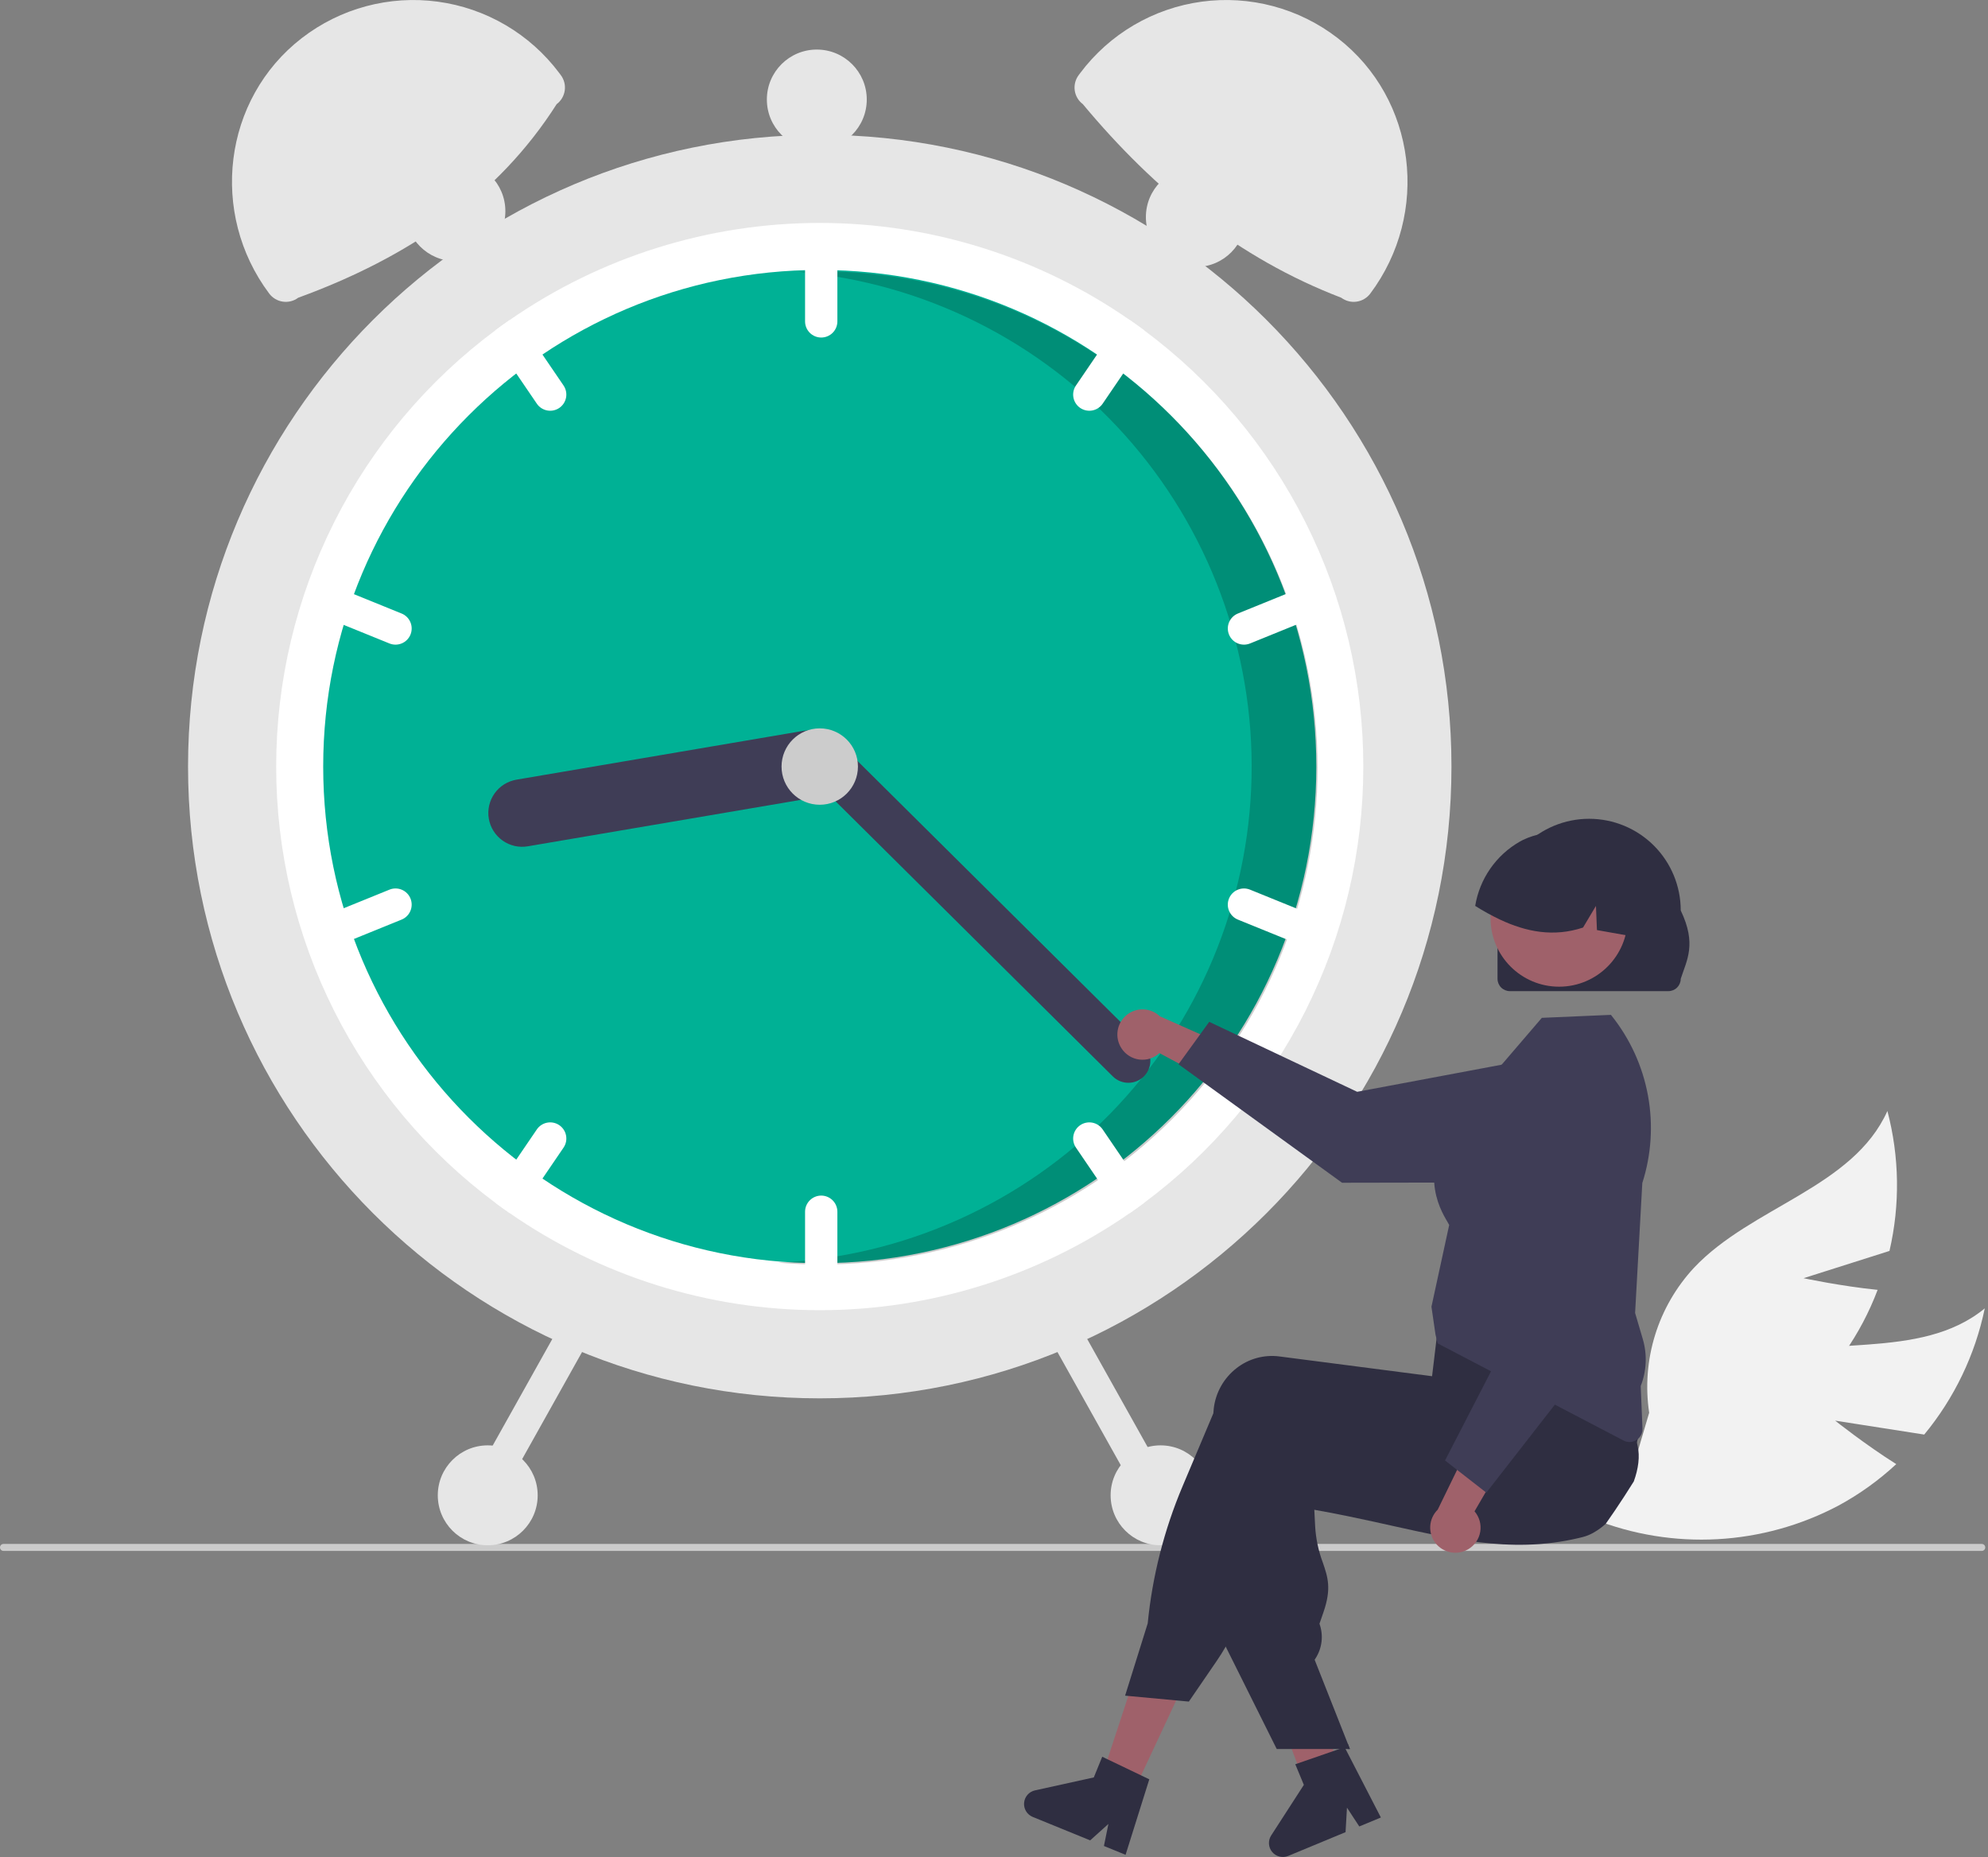 <svg width="303" height="283" viewBox="0 0 303 283" fill="none" xmlns="http://www.w3.org/2000/svg">
<rect x="0" y="0" width="303" height="283" fill="#808080" stroke="none"/>
<g clip-path="url(#clip0_566_74)">
<path d="M279.706 216.503L293.28 218.624C297.875 213.061 301.042 206.461 302.507 199.396C292.582 207.52 277.488 203.203 265.452 207.638C261.709 209.051 258.332 211.287 255.571 214.182C252.809 217.077 250.735 220.556 249.501 224.362L242.867 231.499C248.872 233.876 255.321 234.923 261.77 234.568C268.218 234.213 274.513 232.464 280.221 229.442C283.406 227.715 286.361 225.594 289.016 223.128C284.266 220.138 279.706 216.503 279.706 216.503Z" fill="#F2F2F2"/>
<path d="M274.888 194.794L287.984 190.639C289.615 183.61 289.506 176.29 287.667 169.313C282.406 181.012 266.971 183.879 258.177 193.216C255.457 196.15 253.431 199.658 252.251 203.48C251.07 207.303 250.765 211.342 251.358 215.299L248.604 224.645C255.038 224.095 261.277 222.156 266.891 218.962C272.504 215.769 277.359 211.396 281.119 206.146C283.2 203.179 284.899 199.963 286.176 196.572C280.591 196.013 274.888 194.794 274.888 194.794Z" fill="#F2F2F2"/>
<path d="M302.58 235.822C302.58 235.893 302.567 235.962 302.54 236.027C302.513 236.091 302.474 236.15 302.425 236.2C302.375 236.249 302.316 236.289 302.251 236.315C302.187 236.342 302.117 236.356 302.047 236.355H0.533C0.392 236.355 0.256 236.299 0.156 236.199C0.056 236.099 0 235.964 0 235.822C0 235.681 0.056 235.546 0.156 235.446C0.256 235.346 0.392 235.29 0.533 235.29H302.047C302.117 235.289 302.187 235.303 302.251 235.33C302.316 235.356 302.375 235.396 302.425 235.445C302.474 235.495 302.513 235.554 302.54 235.618C302.567 235.683 302.58 235.752 302.58 235.822Z" fill="#CCCCCC"/>
<path d="M124.942 213.103C178.117 213.103 221.224 169.996 221.224 116.821C221.224 63.646 178.117 20.54 124.942 20.54C71.767 20.54 28.66 63.646 28.66 116.821C28.66 169.996 71.767 213.103 124.942 213.103Z" fill="#E6E6E6"/>
<path d="M207.788 116.822C207.798 129.749 204.778 142.499 198.971 154.048C193.164 165.598 184.731 175.626 174.349 183.328C173.655 183.847 172.947 184.353 172.235 184.846C158.352 194.496 141.849 199.669 124.941 199.669C108.033 199.669 91.53 194.496 77.646 184.846C76.934 184.353 76.227 183.847 75.533 183.328C65.158 175.619 56.73 165.589 50.924 154.041C45.118 142.493 42.094 129.747 42.094 116.822C42.094 103.896 45.118 91.15 50.924 79.602C56.73 68.054 65.158 58.025 75.533 50.316C76.227 49.796 76.934 49.29 77.646 48.797C91.53 39.147 108.033 33.975 124.941 33.975C141.849 33.975 158.352 39.147 172.235 48.797C172.947 49.29 173.655 49.796 174.349 50.316C184.731 58.018 193.164 68.046 198.971 79.595C204.778 91.145 207.798 103.895 207.788 116.822Z" fill="white"/>
<path d="M124.942 192.504C166.74 192.504 200.624 158.62 200.624 116.822C200.624 75.024 166.74 41.14 124.942 41.14C83.144 41.14 49.26 75.024 49.26 116.822C49.26 158.62 83.144 192.504 124.942 192.504Z" fill="#00B195"/>
<path opacity="0.2" d="M125.139 41.351C123.992 41.351 122.851 41.381 121.717 41.432C140.845 43.112 158.619 52.002 171.438 66.298C184.257 80.594 191.162 99.229 190.754 118.427C190.347 137.624 182.657 155.949 169.243 169.689C155.829 183.428 137.694 191.555 118.512 192.423C120.696 192.613 122.905 192.715 125.139 192.715C145.211 192.715 164.461 184.741 178.654 170.548C192.847 156.355 200.821 137.105 200.821 117.033C200.821 96.961 192.847 77.711 178.654 63.518C164.461 49.325 145.211 41.351 125.139 41.351Z" fill="black"/>
<path d="M125.166 35.766C124.513 35.767 123.887 36.027 123.426 36.488C122.964 36.95 122.704 37.576 122.703 38.229V48.976C122.703 49.63 122.963 50.256 123.425 50.718C123.886 51.18 124.513 51.439 125.166 51.439C125.819 51.439 126.446 51.18 126.908 50.718C127.37 50.256 127.629 49.63 127.629 48.976V38.229C127.628 37.576 127.368 36.95 126.906 36.488C126.445 36.027 125.819 35.767 125.166 35.766Z" fill="white"/>
<path d="M174.35 50.315C173.656 49.796 172.948 49.29 172.236 48.797C171.809 48.769 171.382 48.853 170.997 49.041C170.612 49.229 170.283 49.514 170.042 49.867L163.992 58.748C163.624 59.288 163.486 59.951 163.608 60.593C163.729 61.235 164.101 61.802 164.641 62.169C165.181 62.537 165.844 62.675 166.486 62.553C167.128 62.431 167.695 62.06 168.062 61.52L174.112 52.639C174.343 52.303 174.485 51.913 174.526 51.508C174.568 51.102 174.507 50.692 174.35 50.315Z" fill="white"/>
<path d="M201.836 90.807C201.715 90.508 201.535 90.236 201.308 90.005C201.081 89.775 200.811 89.592 200.513 89.467C200.216 89.341 199.896 89.275 199.573 89.273C199.25 89.272 198.929 89.333 198.63 89.455L188.67 93.499C188.066 93.745 187.584 94.221 187.33 94.823C187.077 95.424 187.072 96.102 187.318 96.707C187.564 97.311 188.039 97.794 188.641 98.048C189.242 98.302 189.919 98.307 190.524 98.062L200.484 94.018C201.088 93.771 201.57 93.294 201.823 92.692C202.077 92.09 202.081 91.413 201.836 90.807Z" fill="white"/>
<path d="M85.891 58.748L79.841 49.867C79.6 49.514 79.271 49.229 78.886 49.041C78.501 48.853 78.074 48.769 77.647 48.797C76.935 49.29 76.227 49.796 75.533 50.315C75.376 50.692 75.315 51.102 75.356 51.508C75.398 51.913 75.54 52.303 75.77 52.639L81.82 61.52C82.188 62.06 82.755 62.431 83.397 62.553C84.038 62.675 84.702 62.537 85.242 62.169C85.782 61.802 86.153 61.235 86.275 60.593C86.397 59.951 86.259 59.288 85.891 58.748Z" fill="white"/>
<path d="M61.212 93.499L51.253 89.455C50.648 89.21 49.97 89.214 49.368 89.468C48.766 89.722 48.29 90.205 48.044 90.81C47.799 91.415 47.803 92.093 48.057 92.695C48.311 93.296 48.794 93.773 49.399 94.019L59.358 98.062C59.963 98.308 60.641 98.303 61.242 98.048C61.843 97.794 62.319 97.312 62.565 96.707C62.81 96.102 62.806 95.425 62.552 94.823C62.299 94.222 61.817 93.746 61.212 93.499Z" fill="white"/>
<path d="M125.166 182.204C124.513 182.205 123.887 182.465 123.426 182.926C122.964 183.388 122.704 184.014 122.703 184.667V195.414C122.703 196.068 122.963 196.694 123.425 197.156C123.886 197.618 124.513 197.877 125.166 197.877C125.819 197.877 126.446 197.618 126.908 197.156C127.37 196.694 127.629 196.068 127.629 195.414V184.667C127.628 184.014 127.368 183.388 126.906 182.926C126.445 182.465 125.819 182.205 125.166 182.204Z" fill="white"/>
<path d="M174.112 181.004L168.062 172.123C167.88 171.856 167.647 171.627 167.377 171.45C167.106 171.273 166.804 171.15 166.486 171.09C166.168 171.03 165.842 171.033 165.525 171.099C165.209 171.164 164.908 171.292 164.641 171.474C164.374 171.656 164.145 171.889 163.968 172.159C163.79 172.43 163.668 172.732 163.608 173.05C163.547 173.368 163.55 173.694 163.616 174.011C163.682 174.328 163.81 174.628 163.992 174.895L170.042 183.776C170.283 184.13 170.612 184.414 170.997 184.602C171.382 184.79 171.809 184.874 172.236 184.846C172.948 184.353 173.656 183.847 174.35 183.328C174.507 182.951 174.568 182.542 174.526 182.136C174.485 181.73 174.343 181.341 174.112 181.004Z" fill="white"/>
<path d="M200.484 139.625L190.524 135.581C189.919 135.335 189.241 135.34 188.639 135.594C188.038 135.848 187.562 136.331 187.316 136.936C187.07 137.541 187.075 138.219 187.329 138.82C187.583 139.422 188.065 139.898 188.67 140.144L198.63 144.188C199.235 144.433 199.912 144.428 200.514 144.174C201.115 143.92 201.591 143.437 201.836 142.832C202.082 142.228 202.078 141.55 201.824 140.949C201.57 140.347 201.088 139.871 200.484 139.625Z" fill="white"/>
<path d="M85.242 171.474C84.702 171.106 84.038 170.968 83.397 171.09C82.755 171.212 82.188 171.583 81.82 172.123L75.77 181.003C75.54 181.34 75.398 181.729 75.356 182.135C75.315 182.541 75.376 182.951 75.533 183.328C76.227 183.847 76.935 184.353 77.647 184.846C78.074 184.874 78.501 184.79 78.886 184.602C79.271 184.414 79.6 184.129 79.841 183.775L85.891 174.895C86.073 174.628 86.201 174.327 86.267 174.011C86.333 173.694 86.335 173.368 86.275 173.05C86.215 172.732 86.093 172.429 85.915 172.159C85.738 171.889 85.509 171.656 85.242 171.474Z" fill="white"/>
<path d="M62.565 136.933C62.443 136.634 62.264 136.361 62.037 136.131C61.81 135.901 61.54 135.718 61.242 135.593C60.944 135.467 60.625 135.401 60.301 135.399C59.978 135.397 59.658 135.459 59.358 135.581L49.399 139.625C48.794 139.871 48.312 140.347 48.059 140.949C47.805 141.55 47.801 142.228 48.046 142.833C48.292 143.437 48.768 143.92 49.369 144.174C49.97 144.428 50.648 144.433 51.253 144.188L61.212 140.144C61.817 139.897 62.298 139.42 62.552 138.818C62.805 138.216 62.81 137.539 62.565 136.933Z" fill="white"/>
<path d="M128.361 115.599C128.589 116.946 128.273 118.327 127.483 119.441C126.693 120.555 125.494 121.31 124.148 121.54L80.441 128.975C79.775 129.088 79.092 129.069 78.433 128.919C77.773 128.768 77.15 128.489 76.598 128.098C76.047 127.707 75.578 127.211 75.218 126.638C74.858 126.066 74.614 125.428 74.501 124.761C74.387 124.094 74.406 123.412 74.557 122.752C74.707 122.093 74.986 121.47 75.377 120.918C75.768 120.366 76.264 119.897 76.837 119.537C77.409 119.177 78.047 118.934 78.714 118.82L122.421 111.386C123.767 111.159 125.149 111.474 126.262 112.264C127.376 113.054 128.131 114.254 128.361 115.599Z" fill="#3F3D56"/>
<path d="M174.361 164.023C173.733 164.654 172.88 165.011 171.99 165.014C171.099 165.018 170.244 164.668 169.611 164.041L122.561 117.361C121.93 116.733 121.573 115.881 121.57 114.99C121.567 114.1 121.918 113.245 122.545 112.613C123.172 111.981 124.024 111.624 124.914 111.62C125.804 111.616 126.66 111.966 127.292 112.592L174.342 159.273C174.973 159.901 175.33 160.753 175.333 161.644C175.337 162.534 174.987 163.39 174.361 164.023Z" fill="#3F3D56"/>
<path d="M124.941 122.643C128.156 122.643 130.763 120.037 130.763 116.822C130.763 113.606 128.156 111 124.941 111C121.726 111 119.119 113.606 119.119 116.822C119.119 120.037 121.726 122.643 124.941 122.643Z" fill="#CCCCCC"/>
<path d="M84.841 15.873C75.905 29.922 62.27 39.246 45.456 45.371C45.123 45.62 44.745 45.801 44.343 45.904C43.941 46.007 43.522 46.029 43.111 45.97C42.7 45.911 42.305 45.772 41.948 45.56C41.591 45.348 41.279 45.068 41.03 44.736C31.897 32.541 33.959 15.111 46.014 5.793C48.928 3.544 52.26 1.896 55.816 0.945C59.373 -0.006 63.083 -0.24 66.731 0.254C70.378 0.749 73.892 1.964 77.066 3.827C80.241 5.691 83.014 8.166 85.224 11.111L85.477 11.448C85.725 11.78 85.906 12.158 86.009 12.56C86.112 12.963 86.135 13.381 86.076 13.792C86.016 14.203 85.877 14.598 85.665 14.955C85.454 15.312 85.174 15.624 84.841 15.873Z" fill="#E6E6E6"/>
<path d="M164.659 11.111C166.869 8.166 169.642 5.691 172.817 3.827C175.991 1.964 179.505 0.749 183.152 0.254C186.8 -0.24 190.51 -0.006 194.066 0.945C197.623 1.896 200.955 3.544 203.869 5.793C215.924 15.111 217.986 32.541 208.853 44.736C208.604 45.068 208.292 45.348 207.935 45.56C207.578 45.772 207.183 45.911 206.772 45.97C206.361 46.029 205.942 46.007 205.54 45.904C205.138 45.801 204.76 45.62 204.427 45.371C188.818 39.395 176.017 29.053 165.042 15.873C164.37 15.37 163.927 14.622 163.807 13.792C163.688 12.962 163.904 12.119 164.406 11.448L164.659 11.111Z" fill="#E6E6E6"/>
<path d="M160.741 200.237C160.172 200.557 159.753 201.089 159.575 201.717C159.398 202.346 159.477 203.019 159.795 203.589L174.009 228.991C174.328 229.561 174.861 229.98 175.489 230.158C176.118 230.335 176.791 230.256 177.361 229.937C177.931 229.618 178.351 229.086 178.529 228.457C178.706 227.829 178.627 227.155 178.308 226.585L164.093 201.183C163.773 200.614 163.241 200.195 162.613 200.018C161.984 199.84 161.311 199.919 160.741 200.237Z" fill="#E6E6E6"/>
<path d="M85.79 201.183L71.575 226.585C71.256 227.155 71.177 227.828 71.355 228.457C71.532 229.085 71.952 229.617 72.522 229.936C73.092 230.255 73.765 230.335 74.394 230.157C75.022 229.98 75.555 229.56 75.874 228.99L90.089 203.589C90.247 203.306 90.347 202.996 90.385 202.674C90.423 202.353 90.398 202.028 90.31 201.716C90.222 201.405 90.074 201.114 89.873 200.86C89.673 200.606 89.425 200.394 89.142 200.236C88.86 200.078 88.549 199.977 88.228 199.939C87.907 199.901 87.581 199.927 87.27 200.015C86.959 200.103 86.668 200.251 86.414 200.452C86.16 200.652 85.948 200.901 85.79 201.183Z" fill="#E6E6E6"/>
<path d="M176.888 235.495C181.093 235.495 184.501 232.086 184.501 227.882C184.501 223.677 181.093 220.269 176.888 220.269C172.684 220.269 169.275 223.677 169.275 227.882C169.275 232.086 172.684 235.495 176.888 235.495Z" fill="#E6E6E6"/>
<path d="M182.263 40.692C186.468 40.692 189.876 37.283 189.876 33.079C189.876 28.874 186.468 25.466 182.263 25.466C178.059 25.466 174.65 28.874 174.65 33.079C174.65 37.283 178.059 40.692 182.263 40.692Z" fill="#E6E6E6"/>
<path d="M124.494 22.779C128.698 22.779 132.107 19.37 132.107 15.166C132.107 10.961 128.698 7.553 124.494 7.553C120.289 7.553 116.881 10.961 116.881 15.166C116.881 19.37 120.289 22.779 124.494 22.779Z" fill="#E6E6E6"/>
<path d="M69.412 39.796C73.616 39.796 77.025 36.388 77.025 32.183C77.025 27.979 73.616 24.57 69.412 24.57C65.207 24.57 61.799 27.979 61.799 32.183C61.799 36.388 65.207 39.796 69.412 39.796Z" fill="#E6E6E6"/>
<path d="M74.338 235.495C78.542 235.495 81.951 232.086 81.951 227.882C81.951 223.677 78.542 220.269 74.338 220.269C70.133 220.269 66.725 223.677 66.725 227.882C66.725 232.086 70.133 235.495 74.338 235.495Z" fill="#E6E6E6"/>
<path d="M170.917 159.741C171.217 160.211 171.617 160.61 172.087 160.908C172.558 161.207 173.089 161.399 173.641 161.471C174.194 161.542 174.756 161.492 175.288 161.323C175.819 161.154 176.307 160.87 176.717 160.492L188.662 166.893L188.022 159.88L176.776 154.877C176.095 154.23 175.201 153.856 174.263 153.824C173.325 153.793 172.408 154.107 171.686 154.707C170.964 155.306 170.486 156.15 170.345 157.078C170.203 158.006 170.407 158.954 170.917 159.741Z" fill="#9F616A"/>
<path d="M179.621 162.189L184.302 155.727L206.855 166.388L234.918 161.123C236.306 160.862 237.733 160.911 239.099 161.264C240.466 161.618 241.738 162.268 242.825 163.168C243.912 164.068 244.787 165.197 245.389 166.473C245.991 167.75 246.304 169.143 246.307 170.555C246.309 173.104 245.299 175.55 243.5 177.356C241.701 179.162 239.258 180.18 236.709 180.188L204.548 180.247L179.621 162.189Z" fill="#3F3D56"/>
<path d="M172.41 273.798L167.674 271.533L174.18 251.736L181.17 255.079L172.41 273.798Z" fill="#9F616A"/>
<path d="M204.165 270.607C203.821 270.822 203.476 271.035 203.128 271.247C202.436 271.671 201.737 272.089 201.037 272.499C200.686 272.705 200.331 272.91 199.98 273.112V273.122L199.959 273.125L199.952 273.129L199.416 273.261L198.647 271.229L198.292 270.294L197.791 268.968L196.873 266.543L192.037 253.775L199.555 251.921L199.837 253.072H199.841L199.98 253.643L202.606 264.296L203.142 266.474L203.159 266.54L203.483 267.841L203.761 268.968L204.071 270.228L204.165 270.607Z" fill="#9F616A"/>
<path d="M249.013 225.768C248.537 226.534 248.05 227.296 247.559 228.051C246.648 229.456 245.712 230.841 244.752 232.205C244.752 232.208 244.748 232.208 244.745 232.211C244.184 232.73 243.566 233.182 242.901 233.558C242.873 233.579 242.842 233.593 242.814 233.61C242.324 233.881 241.803 234.09 241.262 234.233C241.067 234.281 240.869 234.33 240.674 234.379C239.971 234.546 239.276 234.689 238.583 234.814C237.352 235.033 236.134 235.19 234.923 235.287C234.826 235.297 234.729 235.304 234.631 235.311C229.653 235.677 224.806 235.089 219.748 234.125C217.25 233.652 214.7 233.085 212.059 232.497C211.197 232.302 210.33 232.111 209.454 231.919C209.387 231.905 209.318 231.888 209.248 231.874C207.996 231.599 206.723 231.328 205.418 231.06C203.776 230.722 202.082 230.395 200.321 230.086L200.446 232.566C200.551 234.475 200.947 236.355 201.622 238.143C202.374 240.342 202.969 242.081 201.713 245.703L201.107 247.457C201.421 248.327 201.529 249.259 201.422 250.178C201.315 251.097 200.997 251.98 200.492 252.755L200.37 252.939L205.418 265.711L205.745 266.539H203.16L199.98 266.542H194.591L186.816 250.943L186.443 250.198V250.16L187.247 220.181C187.257 219.917 187.278 219.649 187.313 219.384C187.455 218.182 187.835 217.021 188.43 215.967C189.026 214.913 189.825 213.989 190.782 213.247C191.698 212.531 192.748 212.004 193.871 211.697C194.993 211.39 196.165 211.309 197.319 211.459L199.98 211.804L205.418 212.506L209.248 213.004L209.325 213.014L220.621 214.475L221.432 211.17L221.581 211.115L226.337 209.372L242.786 203.343L242.828 203.329L243.91 202.932L244.038 203.141C244.077 203.203 244.115 203.266 244.15 203.329C245.219 205.246 246.09 207.267 246.749 209.361C247.856 212.782 248.768 216.263 249.48 219.788C249.511 219.941 249.539 220.08 249.563 220.205L249.574 220.244C249.584 220.303 249.591 220.341 249.594 220.352C249.974 221.931 249.709 223.858 249.013 225.768Z" fill="#2F2E41"/>
<path d="M249.708 214.72C249.656 214.498 249.59 214.272 249.52 214.052C248.968 212.392 248.324 210.764 247.593 209.175C246.772 207.366 245.787 205.428 244.615 203.33C244.048 202.314 243.438 201.258 242.785 200.161C242.458 199.611 242.118 199.051 241.765 198.48C241.752 198.454 241.737 198.429 241.72 198.404L241.619 198.237L225.344 200.415L219.284 201.225L218.922 204.245L218.835 204.993C218.832 204.993 218.832 204.993 218.835 204.997L218.592 207.035V207.039L218.268 209.731L218.24 209.728L209.247 208.563L199.979 207.362L195.001 206.719C193.847 206.568 192.675 206.649 191.552 206.956C190.43 207.263 189.38 207.79 188.464 208.507C187.507 209.248 186.708 210.173 186.112 211.227C185.517 212.28 185.137 213.442 184.995 214.644C184.964 214.887 184.943 215.138 184.932 215.385L180.236 226.514C177.425 233.17 175.635 240.212 174.927 247.402L171.482 258.413L171.973 258.459L179.272 259.137L181.199 259.318L185.444 253.122C185.927 252.416 186.386 251.688 186.814 250.944C187.519 249.728 188.145 248.468 188.69 247.173L197.871 225.324C198.58 225.446 199.283 225.562 199.979 225.672C203.197 226.194 206.286 226.62 209.247 226.949C218.874 228.024 227.209 228.108 234.63 227.196C236.714 226.942 238.728 226.608 240.673 226.194C241.386 226.045 242.09 225.883 242.785 225.711C242.948 225.672 243.108 225.634 243.268 225.592C244.706 225.222 246.028 224.496 247.113 223.482C248.198 222.468 249.011 221.199 249.478 219.789C250.036 218.156 250.116 216.397 249.708 214.72Z" fill="#2F2E41"/>
<path d="M173.923 270.565L168.799 268.109L167.995 267.723L166.711 270.875L157.749 272.848C157.306 272.945 156.906 273.181 156.606 273.522C156.307 273.863 156.125 274.291 156.086 274.743C156.047 275.195 156.154 275.647 156.39 276.034C156.627 276.421 156.981 276.722 157.401 276.894L166.158 280.467L168.938 277.965L168.256 281.323L171.554 282.669L175.169 271.164L173.923 270.565Z" fill="#2F2E41"/>
<path d="M205.418 265.711L205.745 266.539H205.418V265.711Z" fill="#2F2E41"/>
<path d="M203.633 266.716L198.263 268.576L197.42 268.867L198.726 272.01L193.746 279.718C193.499 280.099 193.381 280.548 193.408 281.001C193.435 281.454 193.607 281.886 193.897 282.235C194.188 282.583 194.582 282.83 195.022 282.938C195.463 283.047 195.926 283.011 196.345 282.838L205.082 279.215L205.297 275.482L207.175 278.347L210.465 276.983L204.939 266.265L203.633 266.716Z" fill="#2F2E41"/>
<path d="M248.369 219.761C248.05 219.76 247.736 219.682 247.454 219.534L219.118 204.728L218.791 203.387L218.174 199.146L218.182 199.106L220.877 186.682C220.828 186.575 220.725 186.4 220.608 186.202C219.405 184.164 215.744 177.96 222.731 169.418L235 155.115L245.529 154.662L245.649 154.813C248.464 158.347 250.363 162.521 251.176 166.966C251.99 171.41 251.692 175.987 250.311 180.289L249.214 200.09L250.39 204.089C251.078 206.439 250.964 208.951 250.067 211.229L250.337 217.704C250.347 217.97 250.304 218.235 250.21 218.483C250.116 218.731 249.973 218.958 249.789 219.15C249.606 219.342 249.385 219.495 249.141 219.6C248.897 219.705 248.634 219.76 248.369 219.761Z" fill="#3F3D56"/>
<path d="M223.788 236.091C224.268 235.807 224.68 235.422 224.995 234.962C225.31 234.502 225.521 233.978 225.612 233.428C225.702 232.878 225.671 232.315 225.521 231.778C225.37 231.241 225.104 230.744 224.741 230.321L231.553 218.605L224.522 219.001L219.13 230.066C218.461 230.724 218.055 231.604 217.991 232.541C217.927 233.478 218.209 234.405 218.783 235.148C219.358 235.89 220.184 236.396 221.107 236.57C222.029 236.744 222.983 236.574 223.788 236.091Z" fill="#9F616A"/>
<path d="M226.537 227.478L220.242 222.574L231.681 200.407L227.395 172.177C227.183 170.781 227.281 169.356 227.682 168.003C228.083 166.65 228.777 165.401 229.714 164.346C230.652 163.291 231.81 162.456 233.107 161.899C234.404 161.342 235.807 161.077 237.218 161.123C239.765 161.21 242.175 162.304 243.917 164.165C245.659 166.026 246.592 168.502 246.511 171.05L245.452 203.194L226.537 227.478Z" fill="#3F3D56"/>
<path d="M228.244 149.171V138.752C228.242 135.049 229.71 131.497 232.327 128.877C234.944 126.257 238.494 124.784 242.197 124.781C245.9 124.779 249.452 126.248 252.072 128.864C254.692 131.481 256.165 135.031 256.168 138.734V138.752C258.628 143.88 257.089 146.318 256.168 149.171C256.167 149.668 255.969 150.145 255.618 150.496C255.266 150.847 254.79 151.045 254.293 151.046H230.12C229.623 151.045 229.146 150.848 228.794 150.496C228.443 150.145 228.245 149.668 228.244 149.171Z" fill="#2F2E41"/>
<path d="M237.629 150.369C243.4 150.369 248.08 145.69 248.08 139.918C248.08 134.146 243.4 129.467 237.629 129.467C231.857 129.467 227.178 134.146 227.178 139.918C227.178 145.69 231.857 150.369 237.629 150.369Z" fill="#9F616A"/>
<path d="M248.567 142.658C248.472 142.643 248.377 142.623 248.283 142.608C246.652 142.319 245.022 142.035 243.397 141.741L243.247 138.057L241.278 141.357C236.786 142.848 232.584 142.005 228.631 140.146C227.327 139.527 226.061 138.829 224.842 138.057C225.174 136.019 225.957 134.082 227.135 132.386C228.312 130.69 229.854 129.279 231.647 128.256C231.796 128.171 231.941 128.096 232.09 128.021L232.092 128.021L232.094 128.02L232.095 128.018L232.095 128.016C232.35 127.897 232.609 127.782 232.868 127.677C234.898 126.884 237.111 126.683 239.25 127.098C241.389 127.513 243.366 128.526 244.952 130.02C248.143 133.067 249.579 138.097 248.567 142.658Z" fill="#2F2E41"/>
</g>
<defs>
<clipPath id="clip0_566_74">
<rect width="302.58" height="283" fill="white"/>
</clipPath>
</defs>
</svg>
